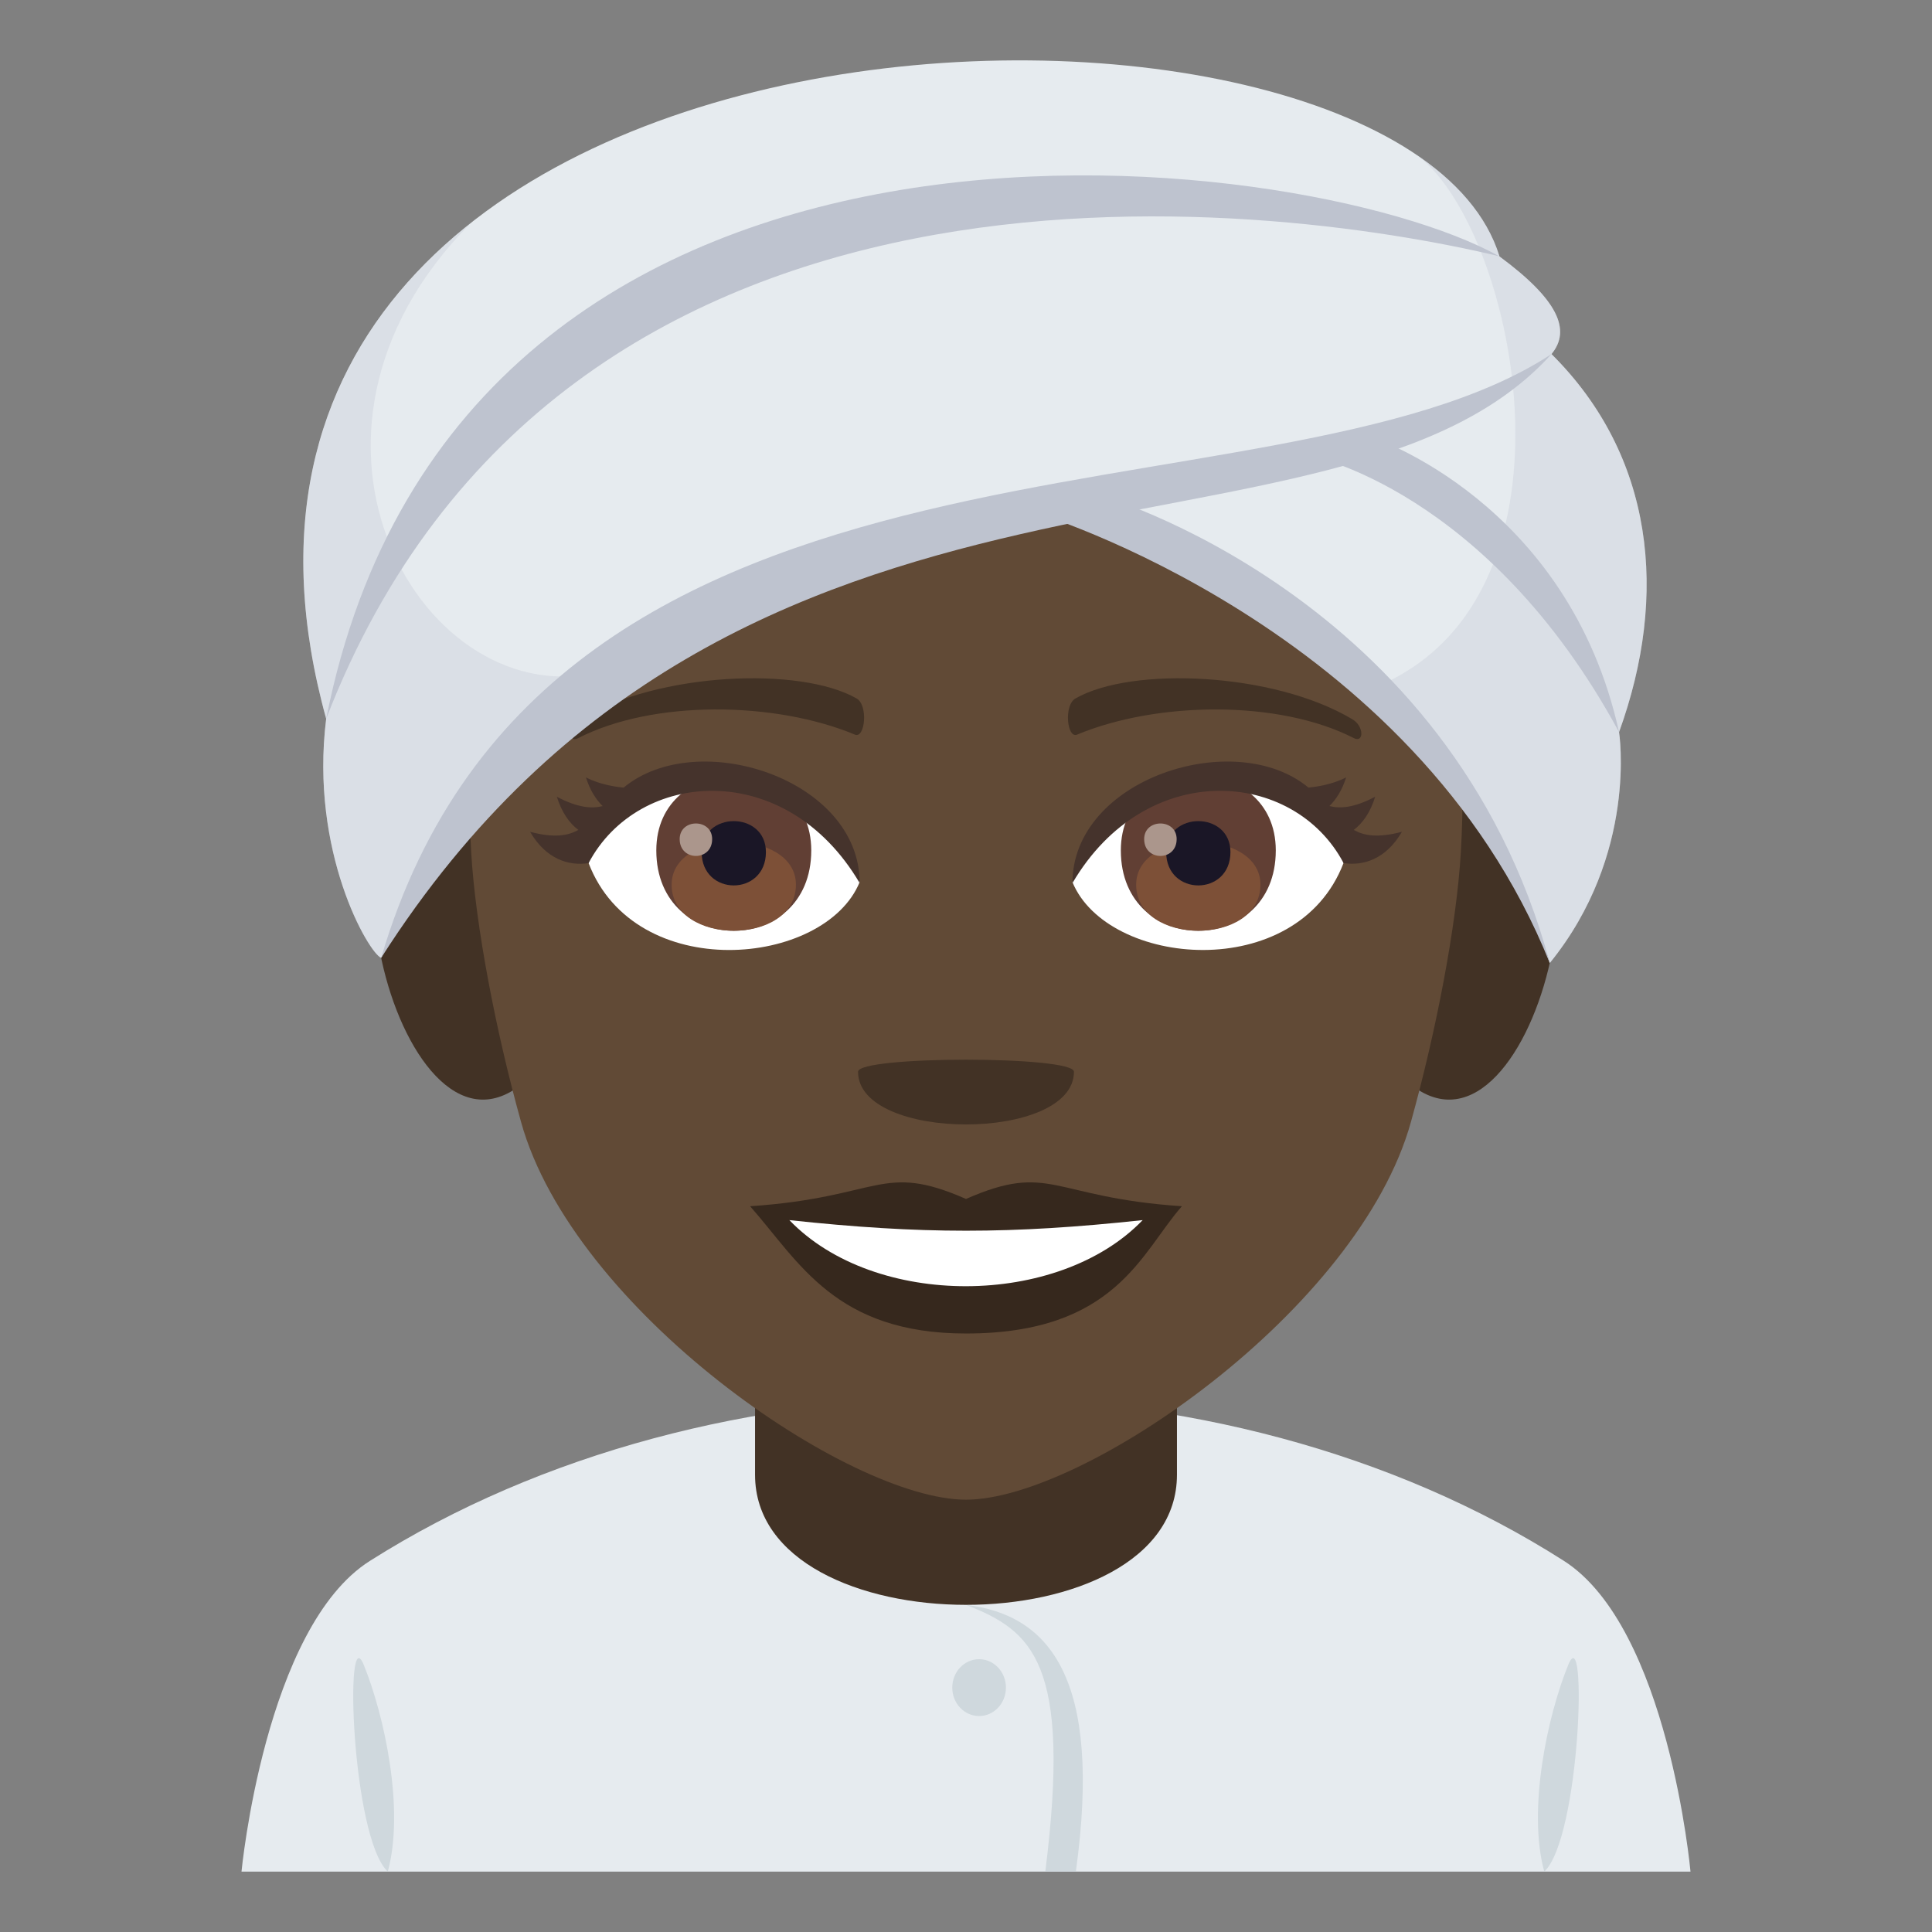 <?xml version="1.0" encoding="utf-8"?>
<!-- Generator: Adobe Illustrator 19.0.0, SVG Export Plug-In . SVG Version: 6.00 Build 0)  -->
<svg version="1.1" id="Layer_1" xmlns="http://www.w3.org/2000/svg" xmlns:xlink="http://www.w3.org/1999/xlink" x="0px" y="0px"
	 width="64px" height="64px" viewBox="0 0 64 64" enable-background="new 0 0 64 64" xml:space="preserve">
<rect x="0" y="0" width="64" height="64" fill="#808080" stroke="none"/>
<path fill="#E6EBEF" d="M51.799,51.701c-11.348-7.238-28.186-7.187-39.543,0.004C8.774,53.904,8,62,8,62h48
	C56,62,55.27,53.911,51.799,51.701z"/>
<path fill="#CFD8DD" d="M12.846,62c0.559-2.038-0.102-5.14-0.795-6.847C11.404,53.562,11.646,60.879,12.846,62"/>
<path fill="#CFD8DD" d="M51.156,62c-0.559-2.038,0.098-5.14,0.793-6.847C52.596,53.562,52.35,60.879,51.156,62"/>
<path fill="#CFD8DD" d="M31.998,53.163c2.197,0.855,3.502,1.904,2.629,8.837h1.012C36.529,55.568,34.75,53.489,31.998,53.163z"/>
<path fill="#CFD8DD" d="M32.436,54.963c0.488,0,0.887,0.421,0.887,0.941c0,0.521-0.398,0.942-0.887,0.942
	c-0.494,0-0.891-0.421-0.891-0.942C31.545,55.384,31.941,54.963,32.436,54.963"/>
<path fill="#423225" d="M25.012,48.854c0,5.745,13.976,5.745,13.976,0c0-3.506,0-9.302,0-9.302H25.012
	C25.012,39.553,25.012,44.328,25.012,48.854z"/>
<path fill="#423225" d="M15.15,26.185c-5.402-0.933-1.885,13.533,2.346,9.544C19.457,33.879,17.678,26.623,15.15,26.185z"/>
<path fill="#423225" d="M48.852,26.185c-2.527,0.438-4.307,7.693-2.346,9.544C50.736,39.718,54.252,25.253,48.852,26.185z"/>
<path fill="#614A36" d="M32,6.768c-11.531,0-17.086,9.392-16.391,21.464c0.141,2.43,0.816,5.93,1.65,8.93
	C18.99,43.398,28.115,49.679,32,49.679c3.885,0,13.012-6.28,14.74-12.517c0.834-3,1.51-6.5,1.652-8.93
	C49.088,16.16,43.531,6.768,32,6.768z"/>
<path fill="#36281D" d="M32,39.717c-2.803-1.231-2.824-0.049-7.152,0.241c1.625,1.843,2.82,4.216,7.152,4.216
	c4.967,0,5.807-2.693,7.152-4.216C34.824,39.668,34.805,38.485,32,39.717z"/>
<path fill="#FFFFFF" d="M26.149,40.418c2.824,2.939,8.914,2.899,11.703,0C33.504,40.886,30.498,40.886,26.149,40.418z"/>
<path fill="#423225" d="M35.576,35.503c0,2.328-7.152,2.328-7.152,0C28.424,34.97,35.576,34.97,35.576,35.503z"/>
<path fill="#423225" d="M44.793,23.823c-2.615-1.559-7.309-1.75-9.164-0.687c-0.393,0.213-0.287,1.341,0.051,1.199
	c2.65-1.103,6.684-1.158,9.17,0.117C45.184,24.622,45.192,24.051,44.793,23.823z"/>
<path fill="#423225" d="M19.207,23.823c2.617-1.559,7.307-1.75,9.166-0.687c0.393,0.213,0.287,1.341-0.053,1.199
	c-2.65-1.103-6.682-1.159-9.168,0.117C18.818,24.622,18.811,24.051,19.207,23.823z"/>
<path fill="#FFFFFF" d="M19.498,28.591c1.543,4.025,7.83,3.443,8.98,0.628C27.604,24.696,20.346,24.299,19.498,28.591z"/>
<path fill="#FFFFFF" d="M44.506,28.59c-1.545,4.025-7.83,3.444-8.981,0.629C36.398,24.696,43.658,24.298,44.506,28.59z"/>
<path fill="#613F34" d="M37.129,28.171c0,3.549,5.133,3.549,5.133,0C42.262,24.877,37.129,24.877,37.129,28.171z"/>
<path fill="#7D5037" d="M37.637,29.306c0,2.035,4.117,2.035,4.117,0C41.754,27.417,37.637,27.417,37.637,29.306z"/>
<path fill="#1A1626" d="M38.631,28.226c0,1.473,2.129,1.473,2.129,0C40.76,26.859,38.631,26.859,38.631,28.226z"/>
<path fill="#AB968C" d="M37.902,27.797c0,0.743,1.076,0.743,1.076,0C38.979,27.106,37.902,27.106,37.902,27.797z"/>
<path fill="#613F34" d="M21.741,28.171c0,3.549,5.133,3.549,5.133,0C26.874,24.877,21.741,24.877,21.741,28.171z"/>
<path fill="#7D5037" d="M22.249,29.306c0,2.035,4.117,2.035,4.117,0C26.366,27.417,22.249,27.417,22.249,29.306z"/>
<path fill="#1A1626" d="M23.243,28.226c0,1.473,2.129,1.473,2.129,0C25.372,26.859,23.243,26.859,23.243,28.226z"/>
<path fill="#AB968C" d="M22.515,27.797c0,0.743,1.076,0.743,1.076,0C23.591,27.106,22.515,27.106,22.515,27.797z"/>
<path fill="#45332C" d="M20.658,26.091c-0.203-0.019-0.769-0.088-1.248-0.339c0.133,0.424,0.328,0.727,0.553,0.95
	c-0.354,0.09-0.807,0.064-1.516-0.308c0.162,0.522,0.414,0.874,0.711,1.098c-0.328,0.187-0.781,0.278-1.598,0.063
	c0.527,0.906,1.283,1.14,1.938,1.036c1.644-3.112,6.537-3.489,8.98,0.662C28.479,25.792,23.09,24.069,20.658,26.091z"/>
<path fill="#45332C" d="M44.846,27.492c0.295-0.225,0.547-0.575,0.709-1.099c-0.709,0.372-1.16,0.398-1.516,0.308
	c0.225-0.224,0.422-0.525,0.553-0.949c-0.479,0.25-1.043,0.319-1.248,0.338c-2.428-2.02-7.818-0.3-7.818,3.163
	c2.441-4.151,7.336-3.776,8.981-0.663c0.652,0.104,1.406-0.129,1.934-1.036C45.625,27.769,45.176,27.679,44.846,27.492z"/>
<path fill="#E6EBEF" d="M51.395,11.729c0.66-0.796,0.219-1.804-1.732-3.241c0.002,0,0.004,0.001,0.008,0.001
	C46.35-2.31,3.904-1.182,10.805,23.81c-0.551,4.414,1.412,7.766,1.822,7.919c4.488-8.817,13.852-12.874,22.25-15.239
	c12.965,3.331,16.461,15.412,16.461,15.412c2.934-3.614,2.295-7.657,2.295-7.65C55.289,19.689,54.781,15.091,51.395,11.729z"/>
<path opacity="0.3" fill="#BEC3CF" d="M15.598,7.39c-4.465,3.523-6.873,8.886-4.793,16.421c-0.551,4.414,1.412,7.766,1.822,7.919
	c1.115-2.191,5.725-7.845,7.352-9.495C14.086,23.81,8.525,14.491,15.598,7.39z"/>
<path opacity="0.3" fill="#BEC3CF" d="M51.395,11.729c0.66-0.796,0.219-1.804-1.732-3.241c0.002,0,0.004,0.001,0.008,0.001
	c-0.408-1.328-1.408-2.475-2.834-3.419c3.273,2.194,6.021,14.562-1.166,17.645c3.744,3.613,5.668,9.188,5.668,9.188
	c2.934-3.614,2.295-7.657,2.295-7.65C55.289,19.689,54.781,15.091,51.395,11.729z"/>
<path fill="#BEC3CF" d="M12.627,31.729c5.561-18.902,29.572-13.957,38.768-20C44.248,19.642,24.539,13.061,12.627,31.729z"/>
<path fill="#BEC3CF" d="M53.633,24.252c-1.686-7.642-8.17-9.761-8.17-9.761l-2.082,0.6C43.381,15.091,49.273,16.211,53.633,24.252z"
	/>
<path fill="#BEC3CF" d="M51.338,31.902c-3.283-12.243-14.978-15.524-14.978-15.524l-2.08,0.6
	C34.279,16.977,46.855,20.733,51.338,31.902z"/>
<path fill="#BEC3CF" d="M10.805,23.81C15.254,1.356,43.107,4.836,49.662,8.488C41.949,6.65,18.586,3.676,10.805,23.81z"/>
</svg>
